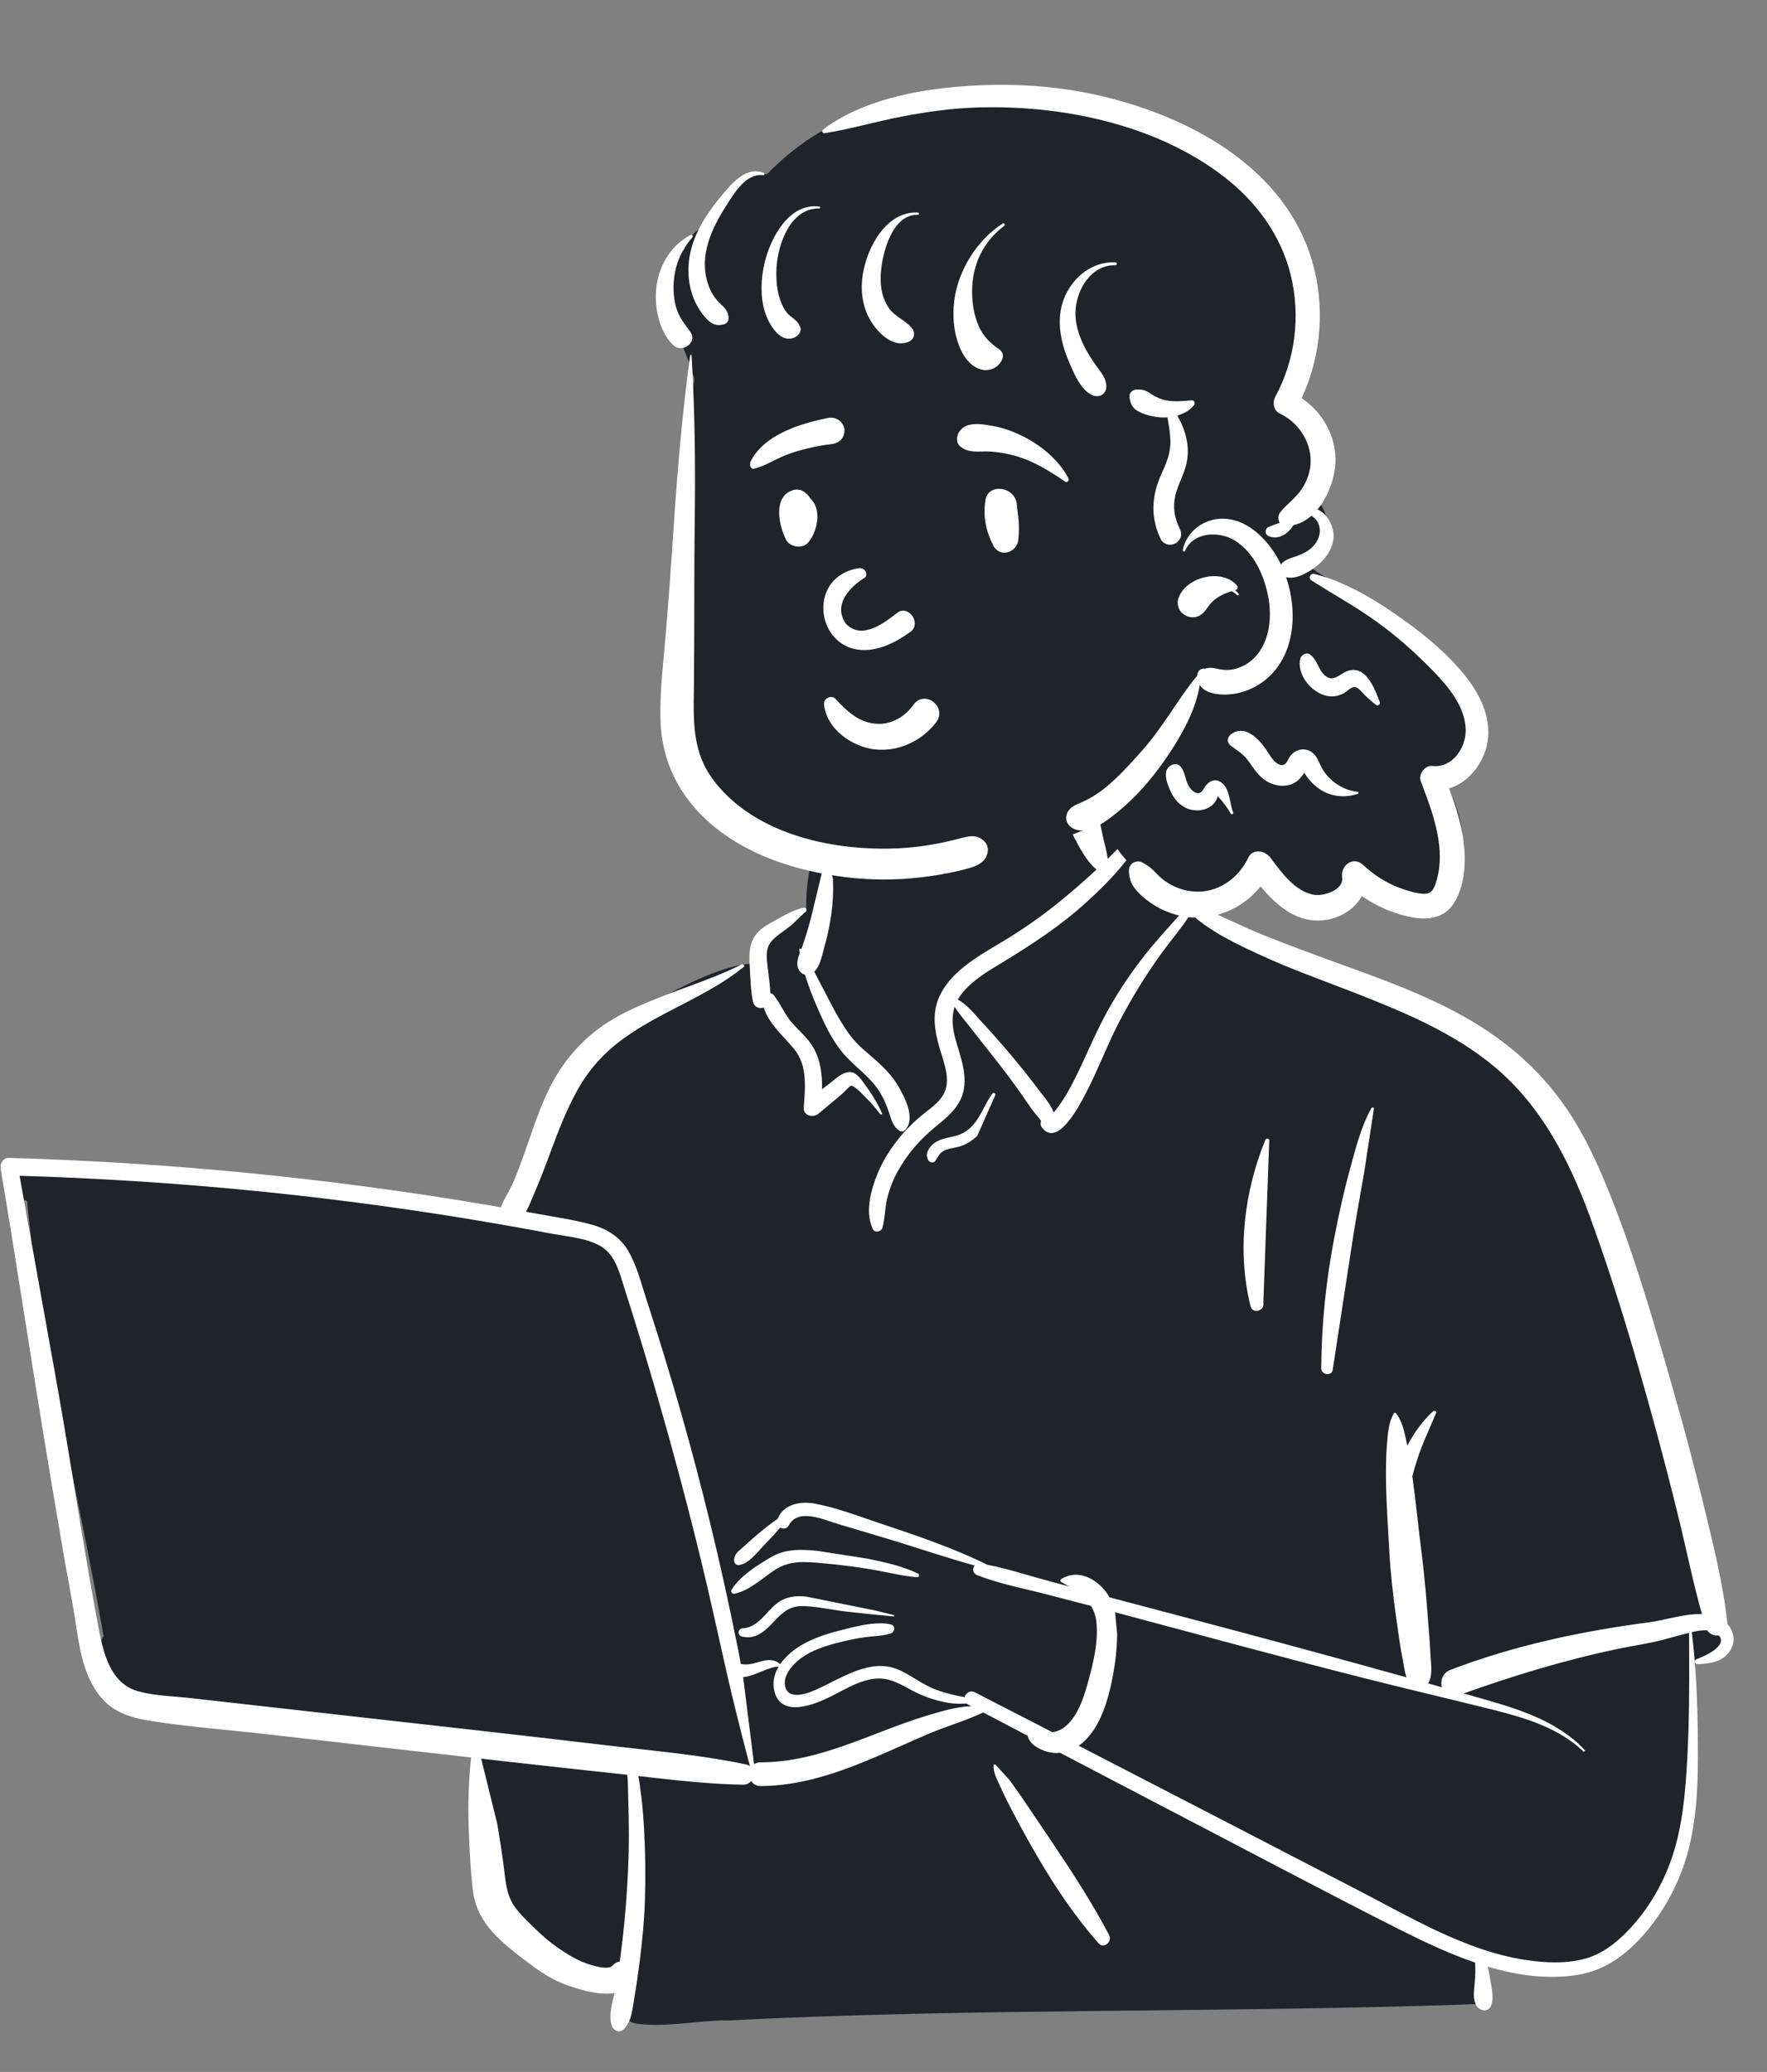 <svg width="760" height="891" viewBox="0 0 760 891" fill="none" xmlns="http://www.w3.org/2000/svg">
<rect x="0" y="0" width="760" height="891" fill="#808080" stroke="none"/>
<path fill-rule="evenodd" clip-rule="evenodd" d="M18.469 501.167C29.096 502.211 39.723 503.253 50.35 504.297C101.245 508.187 152.12 516.311 202.626 521.187C203.883 519.139 206.345 519.477 207.839 520.899C212.879 520.458 218.527 516.604 223.092 520.613C223.24 520.592 223.389 520.567 223.538 520.553C231.667 504.946 237.285 488.3 242.738 471.631C246.219 461.383 250.902 451.462 259.555 444.582C274.323 434.326 308.161 413.53 325.502 414.404C325.79 411.298 327.237 408.097 329.614 406.028C324.376 397.095 345.319 391.266 346.796 392.302C345.849 362.456 359.883 336.537 390.827 330.594C418.55 324.815 457.98 323.844 472.89 352.827C474.529 352.642 491.282 352.555 492.903 352.737C495.423 349.544 523.1 379.802 511.756 390.336C613.172 435.216 670.837 429.861 698.907 556.031C702.702 567.883 702.978 580.853 706.986 592.442C721.242 625.744 732.805 661.205 735.683 697.442C742.634 699.224 743.433 711.483 735.382 713.257C732.307 713.935 729.735 714.861 727.493 716.617C729.246 746.313 722.067 814.147 717.543 813.938C708.32 843.304 667.179 851.591 638.052 841.272C643.073 850.722 638.052 856.663 638.052 861.712C533.247 865.679 418.653 863.395 313.877 868.835C300.474 868.644 286.378 872.128 273.158 870.123C265.096 868.189 265.083 855.508 273.26 853.94L237.529 846.176C238.327 845.875 222.8 835.543 211.064 816.236C200.141 794.638 207.575 768.567 202.626 745.073C163.968 741.911 124.671 740.558 86.437 734.009C81.223 749.613 58.656 730.951 51.483 723.444C51.492 723.433 51.501 723.421 51.51 723.409C48.038 722.46 45.254 719.204 45.161 715.351C42.727 711.871 42.216 706.966 44.55 703.603C33.85 641.833 17.536 578.765 11.64 516.414C9.556 515.953 7.593 515.039 5.928 513.63L6.063 513.495C3.244 510.35 2.695 504.922 7.396 502.25C11.188 500.093 14.354 500.762 18.469 501.167Z" fill="#1F242B"/>
<path fill-rule="evenodd" clip-rule="evenodd" d="M470.958 346.096C467.8 338.157 457.126 341.243 458.316 349.583C459.028 354.579 461.763 359.855 464.22 364.233C466.22 367.797 468.502 371.276 471.596 373.947C466.089 379.087 460.372 384.039 454.511 388.742C448.115 393.872 441.39 398.601 434.438 402.947C428.342 406.759 421.971 410.136 416.225 414.486C410.882 418.529 406.015 423.392 403.538 429.741C400.9 436.501 402.047 443.483 403.989 450.238L404.213 451.002C406.197 457.695 409.633 465.763 404.869 472.069C402.444 475.28 398.918 477.553 395.873 480.12C393.167 482.401 390.627 484.882 388.298 487.546C383.218 493.355 379.087 499.891 376.48 507.173L376.247 507.835C374.013 514.282 372.38 522.18 375.399 528.509C376.265 530.324 379.059 529.734 379.544 527.967C380.641 523.965 380.584 519.773 381.504 515.714C382.461 511.493 384.053 507.486 386.133 503.695C390.158 496.361 395.609 490.097 402.048 484.8L403.976 483.232C408.999 479.108 413.615 474.733 414.635 467.907C415.726 460.604 412.801 453.647 410.92 446.735C409.61 441.919 409.182 437.301 410.598 432.948C412.328 435.773 414.689 438.455 416.556 440.847C420.275 445.613 424.029 450.349 427.773 455.095C431.612 459.961 435.356 464.904 438.921 469.974C440.516 472.243 442.094 474.525 443.666 476.809C444.849 478.526 446.498 480.241 447.787 481.992C447.474 482.929 447.497 484.008 448.065 484.775C454.901 494.014 464.626 474.736 467.162 469.866C472.327 459.947 476.17 449.409 481.352 439.492C486.722 429.212 492.836 419.206 499.651 409.821C503.773 404.144 508.393 398.812 512.164 392.955C521.048 401.013 532.738 406.415 543.476 411.314C555.273 416.696 567.53 421.092 579.625 425.761L583.198 427.149C604.04 435.286 625.391 444.226 642.714 458.679C663.07 475.663 675.113 499.335 684.079 523.849C694.4 552.069 702.938 581.051 710.897 610.015C714.97 624.834 718.835 639.72 722.468 654.654C725.67 667.811 728.324 681.099 732.03 694.121C724.513 693.855 715.941 696.766 709.523 697.606C680.277 701.436 651.424 707.541 623.811 718.111C620.4 719.417 619.413 722.824 620.156 725.586C618.189 725.031 616.224 724.468 614.257 723.916C616.412 720.612 615.383 714.707 615.214 711.045L615.203 710.794C615.029 705.915 614.5 701.031 614.157 696.161C613.504 686.878 612.653 677.663 611.522 668.433L611.234 666.125C609.952 656.083 609.005 645.982 607.607 635.958L607.441 634.81C608.112 632.246 608.893 629.712 609.712 627.19C611.895 620.471 614.977 614.146 617.678 607.638C617.996 606.872 616.905 606.432 616.396 606.892C611.822 611.008 608.189 616.23 605.27 621.692C605.219 621.434 605.174 621.176 605.122 620.918L604.789 619.278C603.967 615.279 602.968 611.07 600.516 607.827C600.254 607.482 599.738 607.41 599.491 607.827C597.144 611.8 596.881 616.832 596.52 621.354C596.111 626.468 596.06 631.648 596.132 636.777C596.273 646.8 596.979 656.851 597.542 666.858C598.094 676.692 599.178 686.401 600.575 696.138L600.84 697.964C601.523 702.598 602.082 707.29 602.983 711.893L603.237 713.146C603.719 715.429 604.015 718.647 604.974 721.321C580.312 714.44 555.612 707.715 530.866 701.109C512.98 696.334 495.076 691.63 477.179 686.897C476.234 685.194 475.059 683.604 473.591 682.182C468.756 677.498 462.348 675.408 456.471 679.014C455.993 679.308 455.953 680.057 456.471 680.341C457.597 680.956 458.725 681.588 459.834 682.246L449.087 679.334C441.055 677.156 432.927 674.435 424.705 672.917C409.563 665.442 393.276 660.03 377.325 654.683L375.445 654.047C367.278 651.261 358.83 648.143 350.391 646.598C344.213 645.468 336.962 646.832 334.478 653.163C331.333 655.237 328.374 657.673 325.518 660.07C323.454 661.802 321.475 663.643 319.462 665.436L319.091 665.761C317.446 667.189 316.143 668.146 315.739 670.419C315.531 671.593 316.277 673.18 317.724 673.024C322.153 672.55 325.754 667.414 328.758 664.348C331.078 661.977 333.417 659.526 335.535 656.921C336.77 657.594 338.462 657.473 339.248 655.984C343.323 648.264 354.487 653.614 360.664 655.444L369.513 658.064C373.937 659.376 378.359 660.695 382.774 662.036C394.908 665.722 406.982 669.848 419.226 673.233C418.13 674.437 418.281 676.58 420.362 677.395C429.946 681.157 440.46 683.103 450.417 685.684C456.703 687.315 462.986 688.956 469.266 690.606C470.343 692.352 471.118 694.326 471.444 696.624C472.643 705.075 470.331 714.825 468.079 722.998L467.74 724.218C465.889 730.789 463.166 738.844 457.499 742.993C456.115 744.005 454.354 744.71 452.578 744.869C441.484 739.156 430.391 733.444 419.291 727.743C417.235 726.687 415.335 728.117 414.873 729.817C410.96 729.175 407.055 728.162 403.498 726.955C397.522 724.924 392.856 721.052 387.253 718.374C376.413 713.194 365.343 719.557 355.637 724.395L353.401 725.495C349.048 727.607 339.993 731.666 337.905 725.888C335.885 720.298 342.271 714.324 346.396 711.808C351.312 708.809 357.036 707.204 362.593 705.867C365.765 705.103 368.976 704.48 372.207 704.025C375.872 703.509 379.657 703.586 383.185 702.397C384.938 701.808 385.208 699.022 383.185 698.561C377.754 697.325 371.271 698.674 365.603 700.052L362.641 700.782C356.931 702.184 351.165 703.944 345.964 706.74C342.182 708.774 338.19 711.864 335.582 715.646C333.318 713.541 330.499 713.612 327.563 714.393L325.969 714.836C323.338 715.566 321.205 716.068 318.645 715.562C318.302 713.699 317.955 711.835 317.584 709.97C313.935 691.645 309.934 673.39 305.518 655.232C297.902 623.913 289.089 592.937 279.154 562.278L278.156 559.214C275.865 552.201 274.021 544.561 270.327 538.119C266.833 532.027 261.235 528.518 254.584 526.66C247.036 524.552 239.105 523.448 231.405 522.024C229.687 521.707 227.965 521.405 226.246 521.093C227.699 518.469 228.783 515.491 229.76 513.205L229.932 512.809C232.03 508.022 233.915 503.15 235.735 498.252L237.097 494.569C240.384 485.701 243.777 476.979 248.398 468.686C253.262 459.957 259.715 452.821 267.759 446.915C284.16 434.872 303.928 428.729 319.836 415.859C320.488 415.332 319.652 414.43 318.991 414.764C308.249 420.163 296.654 423.834 285.482 428.229L283.278 429.099C274.448 432.601 265.48 436.413 257.837 442.083C249.315 448.405 242.604 456.257 237.56 465.594C232.588 474.797 229.408 485.099 225.901 494.929L224.963 497.549C223.548 501.477 222.087 505.393 220.412 509.215C219.083 512.25 216.603 515.714 215.475 519.18C212.39 518.645 209.306 518.108 206.219 517.592C139.339 506.422 71.711 499.858 3.934 497.938C1.282 497.863 -0.09 500.394 0.301 502.708C6.806 541.185 12.586 579.793 18.928 618.299C21.697 635.104 24.52 651.898 27.41 668.682C28.874 677.186 30.566 685.657 31.953 694.173C33.072 701.051 33.885 707.982 35.806 714.701C37.53 720.725 40.175 726.533 44.519 731.129C49.201 736.083 55.737 738.481 62.316 739.614C79.016 742.489 96.147 743.664 112.983 745.579L202.621 755.781C201.311 767.692 201.213 779.418 201.814 791.467L202.157 798.045C202.437 803.336 202.772 808.635 203.531 813.872C204.484 820.44 207.488 826.003 211.912 830.909C215.975 835.415 220.91 839.259 225.711 842.943C230.694 846.768 235.844 850.46 241.703 852.826L242.463 853.128C247.603 855.135 257.246 858.244 264.272 857.108C263.353 861.711 261.576 866.661 263.152 871.216C263.882 873.331 266.647 874.386 268.341 872.586C271.697 869.019 271.959 864.308 272.754 859.655C273.58 854.813 274.293 849.953 274.927 845.082C276.152 835.663 277.105 826.158 277.396 816.66C277.695 806.905 277.58 797.137 277.054 787.393C276.784 782.39 276.449 777.389 275.814 772.417C275.544 770.297 275.267 768.175 274.95 766.06C274.835 765.288 274.707 764.521 274.569 763.755L282.615 764.663C294.951 766.041 307.294 767.285 319.718 767.478C321.189 767.5 322.321 766.83 323.061 765.854C323.849 767.138 325.221 768.057 327.187 768.05C344.536 767.985 360.693 762.31 376.474 755.621C384.428 752.248 392.258 748.597 400.224 745.254C407.66 742.133 415.609 739.906 422.865 736.39L441.932 746.395C442.071 746.887 442.251 747.353 442.441 747.742C443.683 750.277 446.13 751.652 448.63 752.688C451.03 753.684 453.514 753.993 455.935 753.742C470.396 761.322 484.859 768.896 499.332 776.451L513.809 784.001C542.652 799.024 571.381 814.294 600.405 828.964L602.542 830.04C612.567 835.069 623.332 840.167 634.457 843.97C634.655 846.788 634.53 849.527 634.294 852.509L634.237 853.159C633.905 856.682 633.194 861.097 636.02 863.606C637.49 864.91 640.115 864.916 641.115 862.949C642.928 859.382 641.3 853.758 640.725 849.883C640.522 848.505 640.273 847.088 639.905 845.714C652.66 849.513 665.8 851.354 678.779 849.221C691.416 847.146 701.203 839.183 709.093 829.441C717.42 819.162 723.337 807.182 726.512 794.34C730.125 779.727 730.361 764.636 730.277 749.668C730.186 733.729 729.597 717.711 727.659 701.879C729.782 701.379 732.137 700.948 734.283 701.097C735.345 702.798 737.407 703.514 739.27 703.293C743.32 707.762 733.046 712.33 729.762 713.473C728.622 713.871 728.744 715.723 730.059 715.667L730.888 715.628C735.961 715.358 741.203 714.491 744.186 709.774C746.576 705.994 745.858 701.515 743.008 698.432C741.126 680.629 736.627 663.294 732.439 645.927C728.33 628.882 723.759 611.946 718.915 595.096L716.744 587.554C709.117 561.132 701.145 534.498 690.624 509.126C685.371 496.458 679.319 484.022 671.115 472.976C663.469 462.679 654.441 453.868 644.063 446.342C624.717 432.312 602.017 423.834 579.713 415.757L578.715 415.396C567.156 411.213 555.626 406.98 544.2 402.449C534.094 398.441 524.413 393.36 514.355 389.292C514.681 388.698 514.997 388.098 515.3 387.492L515.486 387.648C515.518 387.673 515.551 387.698 515.585 387.721C516.596 388.422 518.085 388.078 518.919 387.291C521.272 385.069 520.475 382.603 518.905 380.299L518.7 380.006C516.778 377.313 515.064 374.466 513.291 371.675L512.18 369.93C509.204 365.269 506.075 360.576 502.106 356.723C500.268 354.937 498.256 353.602 496.124 352.606C496.306 352.221 494.707 351.432 494.254 351.829C487.499 349.356 479.727 349.874 472.362 350.556M206.958 756.275L216.35 757.343C226.683 758.519 237.019 759.656 247.357 760.783L269.812 763.224C269.869 764.504 270.025 765.757 270.053 766.724C270.2 771.71 270.309 776.698 270.412 781.685C270.62 791.682 270.392 801.689 269.734 811.667C269.097 821.335 268.257 831.005 266.952 840.608L266.685 842.528L266.53 843.537C265.465 843.64 264.419 844.146 263.549 845.186C261.649 847.455 254.772 845.249 252.086 844.294C247.669 842.721 243.51 840.065 239.672 837.401C235.924 834.8 232.549 831.767 229.306 828.572L226.652 825.947C224.013 823.323 221.37 820.527 219.753 817.226C217.56 812.75 217.276 807.256 216.633 802.381C215.842 796.385 214.899 790.389 213.902 784.423M479.604 693.331L480.578 693.587C515.966 702.994 551.301 712.679 586.798 721.67C604.364 726.121 622.014 730.248 639.602 734.613L642.449 735.325C656.324 738.833 670.366 743.055 680.991 753.123C681.383 753.494 681.953 752.924 681.584 752.531C670.132 740.336 653.846 735.173 638.209 730.698C635.318 729.871 632.424 729.063 629.533 728.24C650.799 720.656 672.401 714.058 694.502 709.352C700.193 708.139 705.951 707.25 711.637 706.033C715.603 705.184 719.476 703.957 723.4 702.939L726.486 702.163L726.527 711.921C726.579 725.743 726.554 739.554 725.849 753.373L725.716 755.933C724.893 771.313 723.61 787.012 718.154 801.513C713.721 813.297 706.655 824.398 697.414 832.982C692.738 837.324 687.711 840.705 681.496 842.374C675.727 843.924 669.681 844.105 663.75 843.692C635.3 841.706 609.974 826.245 585.26 813.444C544.837 792.507 504.409 771.579 463.945 750.722C465.039 749.974 466.069 749.112 467.006 748.143C472.432 742.537 475.294 734.863 477.174 727.43C479.175 719.519 480.372 711.04 480.511 702.873M428.117 758.806C427.76 758.614 427.346 758.854 427.329 759.258C427.204 762.35 428.912 765.399 430.188 768.184L430.323 768.482C431.874 771.932 433.571 775.335 435.327 778.686C438.836 785.379 442.482 792.002 446.288 798.53C453.942 811.664 462.447 824.245 472.499 835.68C474.77 838.264 478.504 834.952 477.047 832.17C470.022 818.762 461.832 806.101 453.401 793.551C449.181 787.268 444.964 780.978 440.701 774.723C438.923 772.113 437.123 769.512 435.273 766.95L434.158 765.419M8.415 505.618C43.927 506.691 79.397 509.008 114.739 512.639C147.608 516.015 180.356 520.51 212.92 526.113C219.722 527.283 226.515 528.501 233.299 529.767L237.369 530.533C244.155 531.819 252.445 532.35 258.486 535.977C264.856 539.8 266.577 547.79 268.697 554.378C271.188 562.127 273.617 569.898 275.98 577.688C285.363 608.617 293.934 639.814 301.58 671.217C305.375 686.805 308.743 702.48 312.291 718.124C315.444 732.024 318.922 745.767 322.556 759.527C322.108 759.179 321.559 758.914 320.896 758.772C302.85 754.932 284.43 753.262 266.114 751.14L264.342 750.933C245.395 748.704 226.448 746.492 207.49 744.359L81.972 730.238C74.57 729.406 66.639 729.293 59.435 727.306C47.187 723.926 44.316 710.227 42.261 699.318L42.199 698.988C36.004 666.026 31.072 632.778 25.294 599.734M319.635 721.211C324.508 720.889 331.177 716.424 334.875 716.745C332.934 720.003 332.058 723.718 333.176 727.687C336.289 738.729 350.368 733.016 357.149 729.642C362.709 726.875 368.078 723.489 374.233 722.193C381.206 720.726 385.931 723.5 391.822 726.698C396.661 729.324 401.93 731.21 407.35 732.186C410.231 732.705 412.969 732.76 415.701 732.558C415.865 732.692 416.05 732.816 416.262 732.927L417.707 733.686C411.172 733.985 404.516 736.003 398.434 737.85C392.132 739.763 385.945 742.069 379.792 744.428L373.738 746.756C358.805 752.477 343.347 757.909 327.186 757.861C326.025 757.858 325.073 758.18 324.323 758.705M346.9 686.611C342.086 686.022 337.642 686.653 333.795 689.788C329.156 693.569 326.039 699.839 319.369 700.251C317.425 700.37 316.973 703.106 318.906 703.678C323.87 705.148 327.89 702.461 331.272 698.972L333.546 696.595C336.889 693.133 339.972 690.456 345.644 690.663C351.718 690.885 357.803 692.289 363.837 693.003C370.674 693.811 377.509 694.501 384.367 695.096C384.685 695.123 384.739 694.621 384.441 694.548L376.76 692.635M351.547 666.92L350.753 666.84C343.762 666.161 337.368 666.135 331.125 669.897L329.927 670.621C324.298 674.044 318.171 678.077 314.651 683.618C314.075 684.526 315.027 685.593 315.99 685.362C322.756 683.737 327.702 678.771 333.391 675.055C339.777 670.884 346.373 671.572 353.653 672.22C360.703 672.847 367.748 673.71 374.728 674.885C381.287 675.988 387.866 677.731 394.491 678.286L394.49 678.273C395.247 678.271 395.678 677.134 394.907 676.749C388.183 673.39 380.397 671.801 373.083 670.266M590.932 476.75C590.941 476.197 590.163 475.99 589.891 476.469C585.343 484.475 582.965 494.288 580.542 503.108C578.004 512.347 575.955 521.68 574.115 531.082C570.387 550.12 568.401 569.048 568.266 588.451C568.247 591.221 572.759 591.959 573.2 589.12C576.13 570.246 578.937 551.353 581.889 532.484C583.375 522.994 585.104 513.54 586.758 504.078M545.901 490.693C546.236 489.589 544.63 489.219 544.219 490.229C535.091 512.645 531.999 538.049 537.86 561.698C538.757 565.316 544.053 563.749 543.377 560.177M428.154 470.777C428.2 469.95 427.128 469.82 426.723 470.389C422.398 476.486 420.604 484.651 413.015 487.801C409.226 489.374 404.963 489.1 401.615 491.758C399.377 493.535 397.661 496.34 399.341 499.031C399.883 499.901 401.399 500.337 402.135 499.392C403.208 498.015 403.776 496.367 405.234 495.335C407.29 493.879 410.063 493.789 412.42 493.105C415.47 492.221 418.158 490.673 420.36 488.373M355.892 369.089C355.447 368.862 355.019 369.007 354.734 369.393C354.326 369.942 354.376 370.477 354.875 370.853C354.209 372.215 353.422 375.626 353.31 376.123C352.854 378.136 352.37 380.137 351.863 382.137C350.841 386.17 349.945 390.234 348.921 394.269C347.836 398.545 346.543 402.776 345.105 406.946C345.012 407.216 344.91 407.492 344.803 407.771L344.639 408.194L344.599 408.13C344.306 407.667 343.698 407.991 343.77 408.479C343.837 408.924 343.927 409.367 344.003 409.812L343.852 410.211C342.911 412.745 342.267 415.413 343.993 417.649C344.639 418.485 345.35 418.98 346.235 419.128C347.655 423.81 349.437 428.406 351.344 432.82L351.903 434.109C354.709 440.549 357.702 446.904 362.169 452.387C367.047 458.373 373.756 462.46 378.004 469.019C379.981 472.07 381.356 475.278 382.473 478.724L382.892 480.031C383.685 482.468 384.599 484.831 386.884 486.26C387.614 486.716 388.706 486.571 389.294 485.949C393.98 480.99 389.074 471.73 386.249 466.928C382.321 460.252 376.636 455.98 370.943 450.943C364.807 445.514 360.893 438.25 357.108 431.095C354.789 426.711 352.55 422.233 350.193 417.83C352.655 415.653 353.444 411.328 354.278 408.322L354.354 408.052C355.733 403.238 356.828 398.299 357.521 393.339C358.187 388.569 358.465 383.868 358.288 379.071L358.237 377.85M346.736 391.789C347.28 391.043 346.38 390.198 345.633 390.354C341.095 391.292 336.658 394.04 332.585 396.263L332.15 396.499C328.898 398.253 325.627 400.401 323.92 403.809C322.063 407.512 322.216 411.778 322.469 415.803L322.493 416.18C322.803 421.006 322.853 426.021 323.874 430.761C324.397 433.186 326.593 433.87 328.47 433.296C330.705 440.354 336.98 445.553 341.565 451.122C347.41 458.222 346.31 467.807 345.699 476.358C345.452 479.82 349.756 480.804 351.973 478.957L357.083 474.712C357.933 474.003 358.783 473.293 359.631 472.58C360.356 471.969 361.076 471.354 361.789 470.73L362.854 469.789C363.327 469.366 365.412 467.037 366.021 466.94C367.497 466.705 371.005 470.597 372.205 471.818L372.357 471.97C374.617 474.187 376.658 476.571 378.56 479.101C378.909 479.565 379.593 479.179 379.343 478.643C377.639 474.992 375.658 471.501 373.306 468.234L372.831 467.583C371.266 465.473 369.165 461.748 366.402 461.125C363.029 460.364 359.661 463.748 357.207 465.626L357.051 465.744C355.883 466.62 354.729 467.512 353.577 468.41C353.698 462.044 352.894 455.611 349.608 450.125C347.292 446.256 343.821 443.39 340.85 440.065C337.544 436.363 335.817 431.813 332.824 427.957C332.439 427.461 331.907 427.194 331.332 427.109C331.217 424.009 330.761 420.878 330.408 417.812L330.306 416.894C329.949 413.563 329.107 409.493 330.737 406.373C332.278 403.426 335.812 401.346 338.429 399.346L340.565 397.688M494.028 356.561C495.394 357.352 496.671 358.335 497.83 359.564C501.477 363.435 504.085 368.252 506.623 372.886C507.989 375.381 509.306 377.905 510.684 380.394C511.283 381.477 511.899 382.549 512.522 383.619C512.81 384.111 513.666 385.091 514.09 385.695C513.619 386.356 513.131 387.006 512.634 387.65C512.445 387.895 499.361 402.153 494.8 407.734C487.816 416.281 481.574 425.31 476.237 434.974C471.011 444.437 467.033 454.457 462.192 464.103C459.768 468.933 457.062 473.728 453.613 477.908C453.48 478.071 453.339 478.225 453.203 478.386C451.887 474.828 448.513 471.018 446.856 468.831L446.702 468.624C442.944 463.557 438.976 458.643 434.921 453.812C431.218 449.4 427.421 445.084 423.532 440.839L422.069 439.251C419.359 436.323 415.917 431.941 411.951 429.849C412.376 429.091 412.867 428.342 413.433 427.602C417.15 422.743 422.403 419.217 427.587 416.036L430.949 413.99C443.622 406.264 456.097 398.181 467.098 388.143C472.919 382.832 478.659 377.268 483.551 371.073L485.281 368.883M472.882 352.736C478.817 353.234 485.225 353.116 490.709 355.05C485.834 359.661 481.199 364.639 476.439 369.327C476.015 366.156 475.149 363.024 474.415 359.932" fill="white"/>
<path fill-rule="evenodd" clip-rule="evenodd" d="M294.183 107.554C295.836 103.381 298.76 98.136 303.645 97.927C307.424 86.368 316.821 74.597 329.891 74.909C368.253 35.664 416.55 37.514 467.045 45.822C493.684 50.764 520.734 60.443 540.603 79.542C564.4 102.028 573.666 141.263 555.031 169.696C571.137 178.33 571.449 198.819 564.562 213.604C572.841 219.331 573.344 233.233 564.021 237.601C564.517 239.632 564.167 241.732 563.221 243.536C567.844 247.386 573.86 250.229 578.833 252.673C581.032 253.753 582.3 255.518 582.827 257.506C599.158 268.224 639.88 294.417 639.394 315.264C639.634 326.14 631.57 333.298 621.77 336.147C627.601 347.809 632.027 361.429 626.445 374.008C624.902 377.809 613.343 388.979 612.761 389.185C611.744 390.058 595.161 382.441 587.101 378.557C585.538 388.727 574.667 394.055 565.297 390.57C556.412 387.89 550.95 380.366 545.346 373.521C537.908 389.753 516.023 389.94 501.878 382.942C489.175 377.071 479.519 366.312 474.14 353.346C445.576 367.335 412.156 371.412 381.122 365.825C379.131 369.351 374.722 371.719 370.795 370.355C354.293 365.392 336.047 365.114 322.059 353.743C292.901 332.807 290.446 294.209 292.479 261.307C294.282 228.502 292.704 195.424 298.665 162.973C296.078 153.419 291.775 144.972 287.794 135.997C283.468 126.585 283.559 112.593 294.183 107.554Z" fill="#1F242B"/>
<path fill-rule="evenodd" clip-rule="evenodd" d="M565.27 246.799C563.552 246.367 562.629 248.677 564.088 249.605C573.349 255.498 582.916 260.761 591.862 267.173C600.371 273.268 608.23 280.211 615.559 287.676L616.371 288.507C622.997 295.326 630.335 304.001 630.409 314.06C630.466 321.879 624.44 330.413 616.033 329.386C612.866 328.999 609.954 333.019 611.059 335.917L612.222 338.972C616.9 351.334 621.659 365.341 617.964 378.348L617.829 378.812C616.935 381.79 615.993 384.422 612.537 384.362C609.331 384.306 605.994 383.224 602.991 382.191C596.762 380.048 591.116 376.473 586.324 371.978C582.085 368.002 576.67 372.042 577.241 377.094L577.261 377.256C578.042 382.926 569.012 385.559 564.907 384.748C556.802 383.144 551.023 375.02 546.42 368.827C544.208 365.851 538.834 364.679 536.89 368.827C533.038 377.042 525.098 383.183 515.809 383.44C510.984 383.574 506.355 382.2 502.269 379.652C500.601 378.612 499.109 377.375 497.741 375.973L497.402 375.619C495.378 373.472 493.981 372.331 491.395 370.929C488.848 369.548 485.552 371.26 485.568 374.273C485.589 378.176 486.732 380.771 489.422 383.601C491.648 385.946 494.293 388.003 497.074 389.648C502.661 392.951 509.304 394.809 515.809 394.594C526.063 394.254 535.85 389.142 542.194 381.19C548.672 388.939 556.707 396.057 567.149 395.866C574.967 395.723 582.252 391.652 585.742 385.345C590.669 388.743 596.078 391.401 601.863 393.136L602.379 393.288C610.568 395.673 619.992 396.62 625.263 388.487C630.212 380.852 630.582 370.278 629.447 361.55C628.435 353.753 626.037 346.349 623.283 339.046C631.121 336.705 637.205 329.34 639.295 321.4C642.456 309.394 636.323 297.751 628.741 288.83C620.505 279.14 610.139 270.944 599.695 263.77C589.279 256.616 577.611 249.893 565.27 246.799ZM297.451 152.893C297.432 152.559 296.885 152.442 296.835 152.809C293.237 178.924 291.154 204.987 289.43 231.282C288.555 244.604 287.563 257.912 286.476 271.217C285.433 283.975 283.698 297.073 284.09 309.884C284.704 329.944 294.441 346.255 310.408 357.992C325.706 369.241 344.685 374.803 363.306 377.152C374.12 378.517 385.085 378.582 395.911 377.3C401.534 376.634 407.149 375.748 412.656 374.417L415.038 373.821C419.375 372.713 424.217 371.209 424.835 366.07C425.135 363.581 423.814 361.745 421.679 360.496C418.897 358.867 415.706 359.826 412.839 360.568C408.007 361.819 403.123 362.893 398.184 363.635C387.577 365.231 376.673 365.326 366.011 364.221C348.077 362.361 329.16 356.542 315.332 344.524C309.323 339.302 304.097 332.939 301.349 325.379C297.816 315.661 298.339 305.058 298.457 294.881C298.732 271.217 298.49 247.553 298.819 223.887C299.149 200.148 298.861 176.596 297.451 152.893ZM477.799 42.301C456.843 36.895 435.576 35.49 414.05 37.118C393.75 38.651 370.626 43.195 354.046 55.685C353.241 56.291 353.723 57.439 354.719 57.28C365.803 55.513 376.608 52.298 387.644 50.171C398.26 48.125 409.066 46.589 419.875 46.233C456.432 45.028 497.11 53.315 526.589 76.115C540.411 86.806 550.959 101.181 555.157 118.284C559.463 135.827 557.133 154.798 548.488 170.667C547.243 172.952 547.756 176.567 550.354 177.783C558.235 181.475 563.848 189.652 563.726 198.477C563.668 202.757 562.192 206.861 559.822 210.399C557.316 214.14 553.5 216.758 550.697 220.252C549.593 221.628 549.551 223.523 550.425 224.79C548.785 225.508 547.017 225.894 545.404 226.743C544.036 227.463 543.997 229.71 545.404 230.419C548.961 232.211 552.807 230.309 555.208 227.419C555.637 226.903 556.007 226.367 556.345 225.819C559.221 225.209 561.797 223.765 564.047 221.791C568.334 224.359 568.921 230.075 565.239 234.443C563.358 236.673 560.686 238.049 557.986 239.039L557.662 239.156C555.034 240.089 552.627 240.61 550.92 242.714C549.794 240.366 548.501 238.152 547.06 236.135C541.822 228.804 533.77 222.3 524.215 223.126C516.73 223.771 510.246 229.132 508.712 236.528C508.599 237.075 509.423 237.502 509.669 236.931C513.26 228.555 524.622 228.247 531.39 232.612C539.349 237.746 543.699 247.421 545.444 256.432C547.162 265.308 546.169 276.103 539.528 282.854C536.811 285.617 533.115 287.528 529.257 288.031C527.371 288.278 525.707 288.035 523.904 287.672L522.709 287.422C521.879 287.25 521.055 287.112 520.185 287.189L518.89 287.363L518.153 287.708C517.515 287.995 517.573 287.916 518.326 287.471C516.125 287.291 514.987 288.918 514.867 290.703C514.797 290.748 514.729 290.796 514.672 290.865C506.318 301.093 500.115 312.85 491.249 322.743L488.654 325.641C481.982 333.066 474.365 341.115 465.301 344.967L464.222 345.413C461.585 346.527 458.937 348.053 458.601 351.233C458.3 354.081 460.544 356.224 463.132 356.889C469.025 358.401 475.742 353.162 480.057 349.725C489.338 342.336 497.137 332.916 503.578 323.005L504.215 322.018C509.51 313.746 514.486 304.311 516.033 294.493L516.312 294.946C516.332 294.978 516.349 295.002 516.359 295.017C516.675 295.445 517.023 295.807 517.426 296.154C518.509 297.09 519.831 297.636 521.204 298.007C523.781 298.703 526.607 298.84 529.257 298.569C534.638 298.019 539.668 295.97 543.922 292.633C556.874 282.472 558.404 263.563 553.165 248.222C557.464 249.249 562.36 246.355 565.716 243.875C569.565 241.03 572.739 236.922 573.498 232.09C574.251 227.296 571.195 220.947 566.663 219.097C571.366 213.448 574.104 205.432 574.386 199.014C574.878 187.849 568.948 177.296 559.845 171.205C568.406 152.852 570.055 131.56 564.291 112.073C552.853 73.405 514.538 51.781 477.799 42.301ZM510.41 336.1L510.303 335.76C509.392 332.77 508.214 326.821 503.748 329.086C499.482 331.249 502.205 337.651 503.698 340.767C505.483 344.497 508.566 347.486 512.707 348.288C516.075 348.939 519.774 348.102 522.13 345.499C522.817 344.74 523.205 343.908 523.612 342.989C523.77 342.632 523.842 342.387 523.872 342.227C523.91 342.402 524.021 342.663 524.302 342.97C526.182 345.024 527.957 347.416 529.322 349.847C529.645 350.422 530.663 350.019 530.405 349.39C528.816 345.502 529.083 339.491 525.542 336.678C522.42 334.2 519.487 336.151 517.836 339.037L517.751 339.187C515.338 343.571 511.492 339.408 510.41 336.1ZM544.369 322.053L544.043 321.6C540.705 317.036 535.076 311.546 529.443 315.791C527.652 317.14 527.585 319.393 529.443 320.733L530.146 321.235C532.606 322.98 535.057 324.628 536.864 327.131C538.828 329.852 540.592 332.733 543.232 334.868C547.902 338.642 555.449 339.387 559.502 334.298L559.9 333.793C560.239 333.357 560.628 332.831 560.944 332.306L561.19 332.647C561.214 332.681 561.236 332.714 561.257 332.744L561.314 332.831C562.979 335.493 565.083 337.686 567.704 339.416C572.684 342.703 578.296 343.16 583.93 341.42C584.482 341.249 584.334 340.51 583.8 340.461C577.124 339.837 570.619 335.092 567.903 328.982L567.596 328.296C566.497 325.866 565.266 323.556 562.551 322.601C559.909 321.672 557.134 322.654 555.322 324.653C553.807 326.325 553.417 329.647 550.683 328.915C547.69 328.112 546.005 324.362 544.369 322.053ZM563.491 281.461C562.012 280.336 559.696 281.542 559.289 283.171C557.444 290.546 565.107 299.237 572.47 299.466C574.365 299.524 576.189 299.065 577.868 298.187C579.17 297.507 580.711 295.768 582.141 295.479C583.987 295.108 585.623 297.568 586.923 298.831C588.536 300.398 590.131 301.852 591.938 303.188C592.66 303.722 593.78 302.826 593.475 302.006L592.864 300.376C590.652 294.575 586.841 286.107 579.71 288.514C576.215 289.693 573.585 293.67 569.906 290.521C566.96 287.999 566.685 283.888 563.491 281.461ZM532.026 251.771C525.378 244.137 509.75 248.169 506.787 257.457C506.132 259.508 506.815 262.174 508.417 263.626C510.527 265.538 513.536 266.117 516.098 264.617C518.302 263.327 519.207 261.216 520.827 259.404C523.204 256.75 526.436 255.277 529.766 254.221C530.599 254.659 531.374 255.234 532.069 255.928C532.424 256.283 533.096 255.796 532.781 255.378C532.352 254.809 531.828 254.274 531.232 253.78L531.519 253.696C532.395 253.452 532.585 252.414 532.026 251.771ZM488.819 167.48C487.329 167.483 485.594 168.882 485.784 170.517L485.842 170.97C486.271 174.081 487.27 175.843 490.383 177.289C493.024 178.513 495.799 179.19 498.693 179.458C499.789 179.559 500.948 179.565 502.124 179.478L502.371 180.906C502.863 183.763 503.317 186.621 503.403 189.532C503.562 194.929 501.549 199.376 499.39 204.195C495.246 213.451 494.78 222.69 499.292 231.932C499.952 233.283 501.821 234.385 503.328 234.248C505.283 234.071 506.228 233.505 507.365 231.932C508.32 230.611 508.102 228.744 507.44 227.363L507.365 227.211C505.091 222.805 504.375 217.826 505.536 212.982C506.627 208.43 509.098 204.338 510.202 199.799C512 192.406 510.085 185.073 506.343 178.731C509.168 177.917 511.78 176.467 513.523 174.255L513.515 174.252C514.181 173.541 513.817 172.055 512.65 172.145L511.329 172.251C507.552 172.567 504.075 172.896 500.255 171.842C498.297 171.302 496.606 170.401 494.926 169.31L494.565 169.073C492.462 167.675 491.296 167.477 488.819 167.48ZM479.779 112.84C470.31 112.302 462.225 118.553 458.295 126.876C454.026 135.91 455.817 146.277 459.585 155.166L460.656 157.654C462.53 161.965 464.99 167.091 468.827 169.404C473.138 172.002 476.864 168.989 475.593 164.2C474.835 161.348 472.785 159.148 471.126 156.793C469.578 154.595 468.134 152.32 466.867 149.946C464.386 145.292 462.533 140.105 462.553 134.772C462.588 125.039 469.017 113.884 479.779 114.027C480.548 114.036 480.535 112.883 479.779 112.84ZM431.887 97.134C432.477 96.686 431.949 95.689 431.289 96.109C420.309 103.096 412.11 116.219 410.459 129.112C409.543 136.265 410.242 143.91 413.288 150.511C415.034 154.299 418.032 157.915 422.223 158.954C426.077 159.907 430.049 157.706 431.245 153.943C431.708 152.483 430.911 150.956 429.706 150.159C425.799 147.575 422.653 144.314 420.812 139.927C418.897 135.366 418.134 130.526 418.111 125.607C418.054 114.085 422.651 104.156 431.887 97.134ZM297.75 102.128C298.258 101.564 297.619 100.733 296.946 101.086C289.008 105.263 283.964 113.263 282.518 122.026C281.102 130.604 283.007 142.282 289.645 148.486C293.39 151.988 300.1 147.33 296.986 142.82C294.791 139.638 292.418 137.018 291.161 133.259C290.04 129.905 289.643 126.523 289.704 122.999C289.838 115.309 292.584 107.861 297.75 102.128ZM394.808 91.385C381.245 90.739 373.025 106.228 371.142 117.773C369.98 124.906 370.853 132.253 374.79 138.44L375.023 138.8C378.271 143.742 384.177 149.433 390.541 147.093C393.234 146.103 393.951 143.217 392.141 141.027C389.373 137.675 385.094 136.309 382.49 132.73C379.57 128.717 378.613 123.688 378.782 118.807L378.805 118.268C379.258 109.29 383.538 92.058 394.808 92.363C395.44 92.379 395.432 91.414 394.808 91.385ZM352.383 88.812C339.264 87.135 331.275 102.574 328.811 113.21C327.272 119.86 326.936 127.277 328.904 133.876L329.051 134.346C330.653 139.272 335.381 147.711 341.552 145.194C343.243 144.504 344.969 142.626 344.159 140.601C343.125 138.012 341.633 137.341 339.645 135.684C338.113 134.409 337.044 132.578 336.256 130.775C334.159 125.969 333.692 120.355 333.978 115.176L334.018 114.563C334.759 104.448 340.241 89.373 352.383 89.65C352.938 89.662 352.9 88.878 352.383 88.812ZM328.365 74.298C321.063 71.516 315.081 78.501 310.884 83.485C305.626 89.731 300.857 96.459 298.16 104.234C295.759 111.161 295.336 118.864 297.499 125.916C298.57 129.408 300.239 132.645 302.516 135.495L302.807 135.855C305.177 138.746 307.465 140.522 311.348 139.487C312.928 139.065 313.595 137.503 313.322 136.009C312.737 132.818 311.093 131.99 308.964 129.762C307.086 127.797 305.693 125.378 304.756 122.834C302.824 117.586 302.724 111.9 304.021 106.493C305.472 100.441 308.328 94.851 311.633 89.614L312.346 88.492C315.847 82.955 320.84 74.427 328.226 75.326C328.858 75.403 328.866 74.489 328.365 74.298Z" fill="white"/>
<path fill-rule="evenodd" clip-rule="evenodd" d="M390.004 320.276C395.007 318.234 399.471 314.829 402.734 310.478C403.869 308.966 404.163 307.369 403.925 305.908C403.657 304.265 402.686 302.777 401.361 301.778C400.032 300.777 398.37 300.283 396.763 300.535C395.367 300.753 393.977 301.518 392.877 303.104L392.647 303.422C390.707 306.047 388.178 308.202 385.298 309.591C382.521 310.929 379.416 311.554 376.202 311.19C370.082 310.499 365.864 307.188 361.38 302.691C360.824 302.123 360.268 301.538 359.709 300.943C359.356 300.404 358.867 300.057 358.323 299.875C357.719 299.673 357.036 299.685 356.411 299.903C355.807 300.114 355.268 300.513 354.906 301.044C354.563 301.549 354.368 302.173 354.431 302.89C354.841 307.55 357.277 311.709 360.736 314.974C364.578 318.601 369.671 321.11 374.465 321.99C379.748 322.96 385.13 322.265 390.004 320.276ZM371.973 248.388C366.353 251.805 357.79 259.774 363.836 268.246C370.952 275.716 381.198 267.151 386.247 263.277C390.929 260.275 396.189 267.996 391.845 271.502C355.361 298.523 340.555 249.282 369.131 244.37C372.277 243.829 373.446 247.331 371.973 248.388ZM437.353 216.953C436.732 209.243 424.994 207.492 423.827 215.121C422.781 221.956 424.012 228.234 427.089 234.388C430.03 240.266 437.42 237.524 437.979 232.171C438.728 224.995 437.74 221.749 437.353 216.953ZM348.001 213.539C346.364 211.395 344.001 209.931 341.17 210.758C332.325 213.344 334.932 225.906 338.039 232.021C339.727 235.341 345.182 236.183 347.648 233.26C351.667 228.492 353.591 218.97 348.482 214.274C348.344 214.031 348.19 213.786 348.001 213.539ZM427.214 183.216L425.817 182.971C421.494 182.224 416.12 181.505 413.063 184.981C411.441 186.825 410.883 190.251 413.063 192.015C416.897 195.12 421.136 193.917 425.731 194.18C429.517 194.397 433.156 195.024 436.804 196.067C444.805 198.355 451.325 202.531 458.16 207.118C459.056 207.719 459.972 206.572 459.544 205.733C455.599 198.003 447.953 191.653 440.296 187.782C436.208 185.716 431.736 184.002 427.214 183.216ZM356.064 179.753L354.994 179.972C343.357 182.405 328.237 187.267 322.726 198.702C322.516 200.319 322.738 200.665 322.918 200.892L322.978 200.967C323.127 201.16 323.246 201.427 323.946 201.647C324.141 201.601 324.337 201.551 324.536 201.499C327.062 200.837 329.06 199.925 330.995 198.978L333.093 197.944C335.527 196.75 337.983 195.6 340.585 194.751C346.138 192.939 351.85 191.662 357.651 190.98C358.908 190.833 360.119 190.408 361.074 189.681C361.981 188.99 362.673 188.034 362.989 186.763C363.398 185.119 363.281 183.874 362.399 182.39C361.735 181.276 360.786 180.503 359.696 180.06C358.586 179.608 357.321 179.501 356.064 179.753Z" fill="white"/>
</svg>
